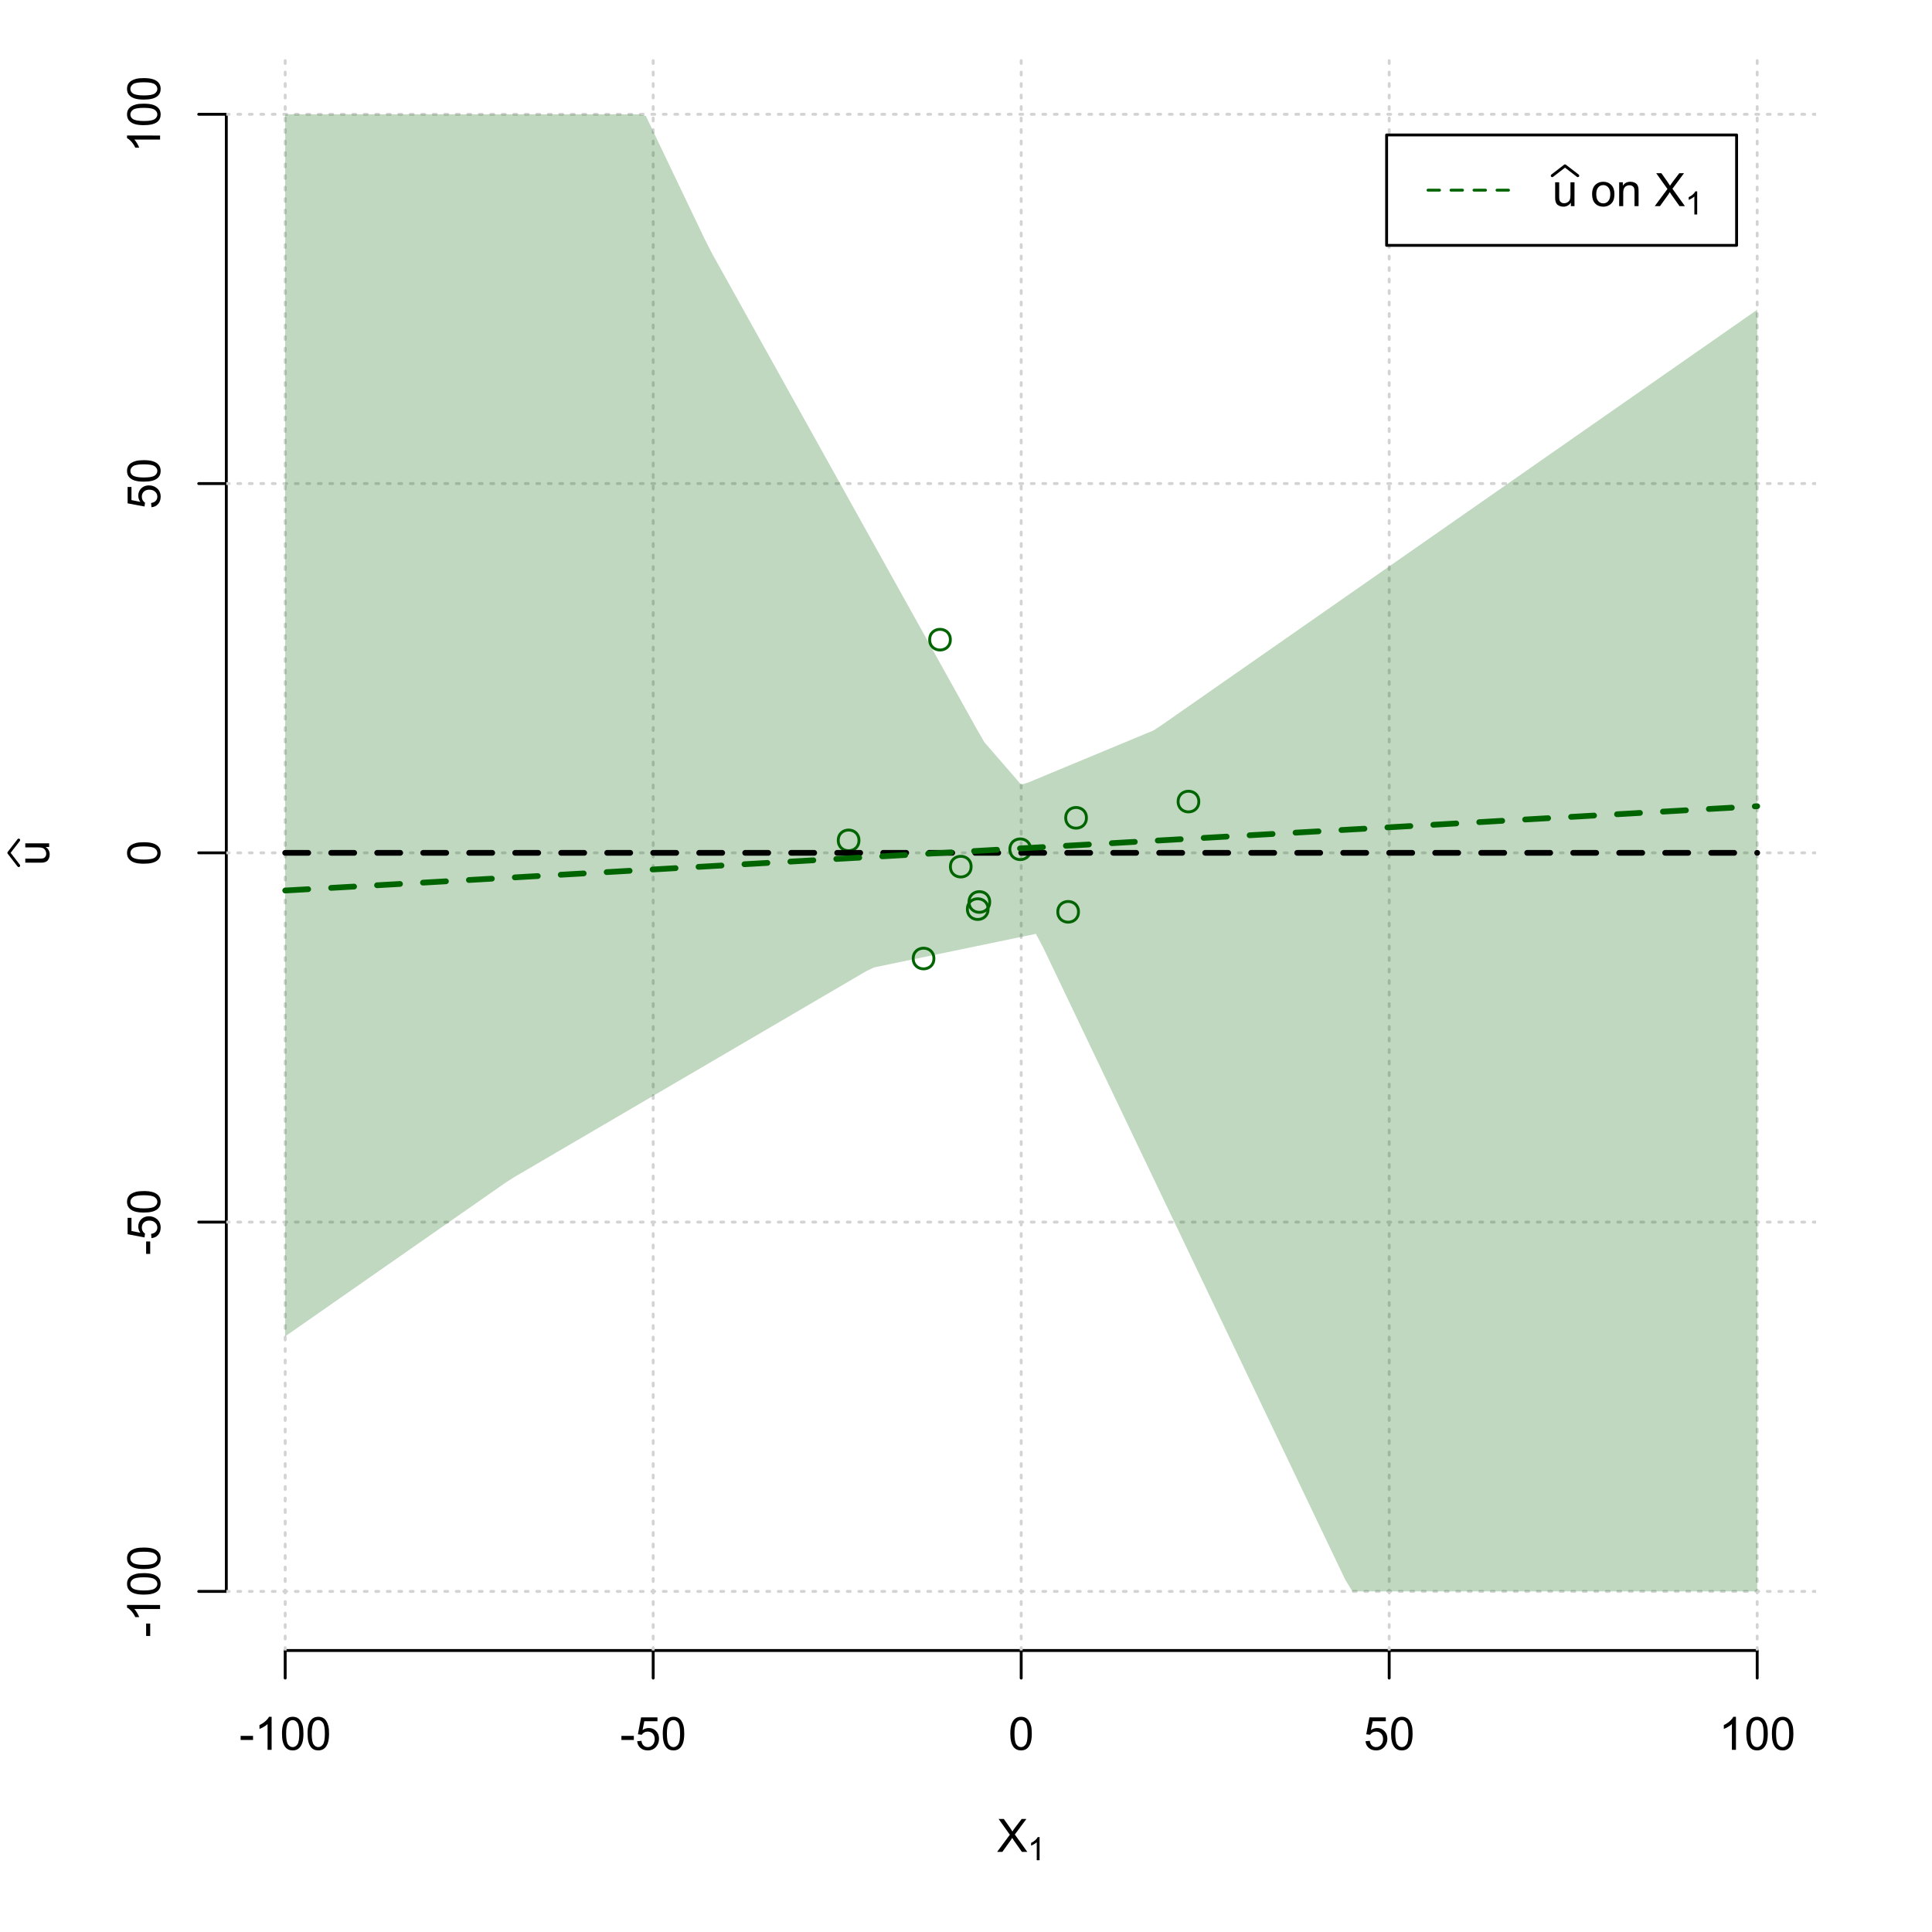 <?xml version="1.0" encoding="UTF-8"?>
<svg xmlns="http://www.w3.org/2000/svg" xmlns:xlink="http://www.w3.org/1999/xlink" width="504pt" height="504pt" viewBox="0 0 504 504" version="1.1">
<defs>
<g>
<symbol overflow="visible" id="glyph0-0">
<path style="stroke:none;" d="M 1.5 0 L 1.5 -7.5 L 7.5 -7.5 L 7.5 0 Z M 1.688 -0.188 L 7.312 -0.188 L 7.312 -7.312 L 1.688 -7.312 Z M 1.688 -0.188 "/>
</symbol>
<symbol overflow="visible" id="glyph0-1">
<path style="stroke:none;" d="M 0.055 0 L 3.375 -4.477 L 0.445 -8.59 L 1.797 -8.59 L 3.359 -6.387 C 3.68 -5.93 3.91 -5.578 4.047 -5.332 C 4.238 -5.645 4.465 -5.969 4.727 -6.312 L 6.457 -8.59 L 7.695 -8.59 L 4.676 -4.539 L 7.93 0 L 6.523 0 L 4.359 -3.062 C 4.238 -3.238 4.113 -3.43 3.984 -3.641 C 3.789 -3.324 3.652 -3.109 3.574 -2.992 L 1.418 0 Z M 0.055 0 "/>
</symbol>
<symbol overflow="visible" id="glyph0-2">
<path style="stroke:none;" d="M 0.383 -2.578 L 0.383 -3.641 L 3.621 -3.641 L 3.621 -2.578 Z M 0.383 -2.578 "/>
</symbol>
<symbol overflow="visible" id="glyph0-3">
<path style="stroke:none;" d="M 4.469 0 L 3.414 0 L 3.414 -6.719 C 3.16 -6.477 2.828 -6.234 2.414 -5.996 C 2 -5.75 1.629 -5.57 1.305 -5.449 L 1.305 -6.469 C 1.895 -6.742 2.41 -7.078 2.852 -7.477 C 3.293 -7.871 3.605 -8.254 3.789 -8.625 L 4.469 -8.625 Z M 4.469 0 "/>
</symbol>
<symbol overflow="visible" id="glyph0-4">
<path style="stroke:none;" d="M 0.5 -4.234 C 0.496 -5.246 0.602 -6.062 0.812 -6.688 C 1.02 -7.305 1.328 -7.785 1.742 -8.121 C 2.148 -8.457 2.668 -8.625 3.297 -8.625 C 3.758 -8.625 4.164 -8.531 4.512 -8.348 C 4.855 -8.16 5.141 -7.891 5.371 -7.543 C 5.594 -7.191 5.773 -6.766 5.906 -6.266 C 6.035 -5.762 6.098 -5.086 6.102 -4.234 C 6.098 -3.227 5.996 -2.414 5.789 -1.797 C 5.578 -1.176 5.266 -0.695 4.859 -0.359 C 4.445 -0.02 3.926 0.145 3.297 0.148 C 2.465 0.145 1.816 -0.148 1.348 -0.742 C 0.781 -1.457 0.496 -2.621 0.5 -4.234 Z M 1.582 -4.234 C 1.582 -2.824 1.746 -1.887 2.074 -1.418 C 2.402 -0.949 2.809 -0.715 3.297 -0.719 C 3.777 -0.715 4.184 -0.949 4.52 -1.422 C 4.848 -1.887 5.016 -2.824 5.016 -4.234 C 5.016 -5.648 4.848 -6.59 4.52 -7.055 C 4.184 -7.516 3.773 -7.746 3.289 -7.75 C 2.801 -7.746 2.414 -7.543 2.125 -7.137 C 1.762 -6.613 1.582 -5.645 1.582 -4.234 Z M 1.582 -4.234 "/>
</symbol>
<symbol overflow="visible" id="glyph0-5">
<path style="stroke:none;" d="M 0.5 -2.25 L 1.605 -2.344 C 1.684 -1.805 1.871 -1.398 2.176 -1.125 C 2.473 -0.852 2.836 -0.715 3.258 -0.719 C 3.766 -0.715 4.195 -0.906 4.547 -1.293 C 4.898 -1.672 5.074 -2.18 5.074 -2.82 C 5.074 -3.414 4.902 -3.891 4.566 -4.242 C 4.227 -4.59 3.785 -4.762 3.242 -4.766 C 2.898 -4.762 2.594 -4.684 2.32 -4.531 C 2.047 -4.375 1.832 -4.176 1.676 -3.93 L 0.688 -4.062 L 1.516 -8.473 L 5.789 -8.473 L 5.789 -7.465 L 2.359 -7.465 L 1.898 -5.156 C 2.414 -5.516 2.953 -5.695 3.523 -5.695 C 4.27 -5.695 4.902 -5.434 5.422 -4.914 C 5.934 -4.395 6.191 -3.727 6.195 -2.914 C 6.191 -2.133 5.965 -1.461 5.516 -0.898 C 4.961 -0.199 4.211 0.145 3.258 0.148 C 2.477 0.145 1.836 -0.07 1.344 -0.508 C 0.844 -0.941 0.562 -1.523 0.5 -2.25 Z M 0.5 -2.25 "/>
</symbol>
<symbol overflow="visible" id="glyph0-6">
<path style="stroke:none;" d="M 4.867 0 L 4.867 -0.914 C 4.379 -0.211 3.723 0.141 2.895 0.141 C 2.527 0.141 2.184 0.07 1.867 -0.07 C 1.547 -0.211 1.309 -0.387 1.156 -0.602 C 1 -0.812 0.895 -1.074 0.832 -1.383 C 0.785 -1.59 0.762 -1.918 0.766 -2.367 L 0.766 -6.223 L 1.82 -6.223 L 1.82 -2.773 C 1.816 -2.219 1.84 -1.848 1.887 -1.656 C 1.949 -1.379 2.09 -1.16 2.309 -1.004 C 2.523 -0.84 2.789 -0.762 3.105 -0.766 C 3.418 -0.762 3.715 -0.844 3.996 -1.008 C 4.273 -1.172 4.469 -1.391 4.586 -1.672 C 4.699 -1.949 4.758 -2.355 4.758 -2.891 L 4.758 -6.223 L 5.812 -6.223 L 5.812 0 Z M 4.867 0 "/>
</symbol>
<symbol overflow="visible" id="glyph0-7">
<path style="stroke:none;" d=""/>
</symbol>
<symbol overflow="visible" id="glyph0-8">
<path style="stroke:none;" d="M 0.398 -3.109 C 0.398 -4.262 0.719 -5.117 1.359 -5.672 C 1.895 -6.133 2.547 -6.363 3.316 -6.363 C 4.172 -6.363 4.871 -6.082 5.414 -5.52 C 5.953 -4.957 6.223 -4.184 6.227 -3.199 C 6.223 -2.398 6.102 -1.766 5.867 -1.309 C 5.625 -0.848 5.277 -0.492 4.82 -0.238 C 4.359 0.016 3.859 0.141 3.316 0.141 C 2.441 0.141 1.734 -0.137 1.203 -0.695 C 0.664 -1.254 0.398 -2.059 0.398 -3.109 Z M 1.484 -3.109 C 1.48 -2.309 1.656 -1.711 2.004 -1.32 C 2.348 -0.922 2.785 -0.727 3.316 -0.727 C 3.84 -0.727 4.273 -0.926 4.621 -1.324 C 4.969 -1.723 5.145 -2.328 5.145 -3.148 C 5.145 -3.914 4.969 -4.496 4.617 -4.895 C 4.266 -5.289 3.832 -5.488 3.316 -5.492 C 2.785 -5.488 2.348 -5.293 2.004 -4.898 C 1.656 -4.5 1.48 -3.902 1.484 -3.109 Z M 1.484 -3.109 "/>
</symbol>
<symbol overflow="visible" id="glyph0-9">
<path style="stroke:none;" d="M 0.789 0 L 0.789 -6.223 L 1.742 -6.223 L 1.742 -5.336 C 2.195 -6.02 2.855 -6.363 3.719 -6.363 C 4.09 -6.363 4.434 -6.293 4.754 -6.16 C 5.066 -6.023 5.305 -5.848 5.461 -5.633 C 5.617 -5.41 5.727 -5.152 5.789 -4.852 C 5.828 -4.656 5.848 -4.312 5.848 -3.828 L 5.848 0 L 4.793 0 L 4.793 -3.785 C 4.793 -4.215 4.75 -4.535 4.668 -4.75 C 4.586 -4.961 4.441 -5.129 4.234 -5.258 C 4.023 -5.383 3.777 -5.449 3.5 -5.449 C 3.047 -5.449 2.66 -5.305 2.332 -5.02 C 2.004 -4.734 1.84 -4.195 1.844 -3.398 L 1.844 0 Z M 0.789 0 "/>
</symbol>
<symbol overflow="visible" id="glyph1-0">
<path style="stroke:none;" d="M 1.051 0 L 1.051 -5.25 L 5.25 -5.25 L 5.25 0 Z M 1.18 -0.133 L 5.117 -0.133 L 5.117 -5.117 L 1.18 -5.117 Z M 1.18 -0.133 "/>
</symbol>
<symbol overflow="visible" id="glyph1-1">
<path style="stroke:none;" d="M 3.129 0 L 2.391 0 L 2.391 -4.703 C 2.211 -4.531 1.977 -4.363 1.691 -4.195 C 1.398 -4.023 1.141 -3.895 0.914 -3.812 L 0.914 -4.527 C 1.328 -4.719 1.688 -4.953 1.996 -5.234 C 2.305 -5.508 2.523 -5.777 2.652 -6.039 L 3.129 -6.039 Z M 3.129 0 "/>
</symbol>
<symbol overflow="visible" id="glyph2-0">
<path style="stroke:none;" d="M 0 -1.5 L -7.5 -1.5 L -7.5 -7.5 L 0 -7.5 Z M -0.188 -1.688 L -0.188 -7.312 L -7.312 -7.312 L -7.312 -1.688 Z M -0.188 -1.688 "/>
</symbol>
<symbol overflow="visible" id="glyph2-1">
<path style="stroke:none;" d="M 0 -4.867 L -0.914 -4.867 C -0.211 -4.379 0.141 -3.723 0.141 -2.895 C 0.141 -2.527 0.07 -2.184 -0.07 -1.867 C -0.211 -1.547 -0.387 -1.309 -0.598 -1.156 C -0.809 -1 -1.07 -0.895 -1.383 -0.832 C -1.59 -0.789 -1.918 -0.766 -2.367 -0.77 L -6.223 -0.77 L -6.223 -1.824 L -2.773 -1.824 C -2.219 -1.82 -1.848 -1.844 -1.656 -1.887 C -1.379 -1.949 -1.16 -2.09 -1.004 -2.309 C -0.84 -2.523 -0.762 -2.789 -0.766 -3.105 C -0.762 -3.418 -0.844 -3.715 -1.008 -3.996 C -1.172 -4.273 -1.391 -4.469 -1.672 -4.586 C -1.945 -4.699 -2.352 -4.758 -2.887 -4.758 L -6.223 -4.758 L -6.223 -5.812 L 0 -5.812 Z M 0 -4.867 "/>
</symbol>
<symbol overflow="visible" id="glyph2-2">
<path style="stroke:none;" d="M -2.578 -0.383 L -3.641 -0.383 L -3.641 -3.621 L -2.578 -3.621 Z M -2.578 -0.383 "/>
</symbol>
<symbol overflow="visible" id="glyph2-3">
<path style="stroke:none;" d="M 0 -4.469 L 0 -3.414 L -6.719 -3.418 C -6.477 -3.16 -6.234 -2.828 -5.996 -2.418 C -5.75 -2.004 -5.57 -1.633 -5.449 -1.309 L -6.469 -1.309 C -6.742 -1.895 -7.078 -2.41 -7.477 -2.852 C -7.871 -3.293 -8.254 -3.605 -8.625 -3.793 L -8.625 -4.473 Z M 0 -4.469 "/>
</symbol>
<symbol overflow="visible" id="glyph2-4">
<path style="stroke:none;" d="M -4.234 -0.5 C -5.246 -0.496 -6.062 -0.602 -6.688 -0.812 C -7.305 -1.02 -7.785 -1.328 -8.121 -1.742 C -8.457 -2.152 -8.625 -2.672 -8.625 -3.301 C -8.625 -3.758 -8.531 -4.164 -8.348 -4.512 C -8.16 -4.859 -7.891 -5.145 -7.543 -5.371 C -7.191 -5.594 -6.766 -5.773 -6.266 -5.906 C -5.762 -6.035 -5.086 -6.098 -4.234 -6.102 C -3.223 -6.098 -2.41 -5.996 -1.793 -5.789 C -1.176 -5.578 -0.695 -5.266 -0.359 -4.859 C -0.02 -4.445 0.145 -3.926 0.148 -3.297 C 0.145 -2.465 -0.148 -1.816 -0.742 -1.348 C -1.457 -0.781 -2.621 -0.496 -4.234 -0.5 Z M -4.234 -1.582 C -2.824 -1.582 -1.887 -1.746 -1.418 -2.074 C -0.949 -2.402 -0.715 -2.809 -0.719 -3.297 C -0.715 -3.777 -0.949 -4.184 -1.422 -4.52 C -1.887 -4.848 -2.824 -5.016 -4.234 -5.016 C -5.648 -5.016 -6.59 -4.848 -7.055 -4.52 C -7.516 -4.188 -7.746 -3.777 -7.75 -3.289 C -7.746 -2.801 -7.543 -2.414 -7.137 -2.129 C -6.613 -1.762 -5.645 -1.582 -4.234 -1.582 Z M -4.234 -1.582 "/>
</symbol>
<symbol overflow="visible" id="glyph2-5">
<path style="stroke:none;" d="M -2.25 -0.5 L -2.344 -1.605 C -1.805 -1.684 -1.398 -1.871 -1.125 -2.176 C -0.852 -2.473 -0.715 -2.836 -0.719 -3.258 C -0.715 -3.766 -0.906 -4.195 -1.293 -4.547 C -1.672 -4.898 -2.18 -5.074 -2.816 -5.074 C -3.414 -5.074 -3.891 -4.902 -4.242 -4.566 C -4.59 -4.227 -4.762 -3.785 -4.766 -3.242 C -4.762 -2.898 -4.684 -2.594 -4.531 -2.32 C -4.375 -2.047 -4.176 -1.832 -3.93 -1.676 L -4.062 -0.688 L -8.473 -1.52 L -8.473 -5.789 L -7.465 -5.789 L -7.465 -2.363 L -5.156 -1.898 C -5.516 -2.414 -5.695 -2.953 -5.695 -3.523 C -5.695 -4.27 -5.434 -4.902 -4.914 -5.422 C -4.395 -5.934 -3.727 -6.191 -2.91 -6.195 C -2.133 -6.191 -1.461 -5.965 -0.895 -5.516 C -0.199 -4.961 0.145 -4.211 0.148 -3.258 C 0.145 -2.477 -0.07 -1.836 -0.508 -1.344 C -0.941 -0.848 -1.523 -0.566 -2.25 -0.5 Z M -2.25 -0.5 "/>
</symbol>
</g>
<clipPath id="clip1">
  <path d="M 74 14.398 L 75 14.398 L 75 430.559 L 74 430.559 Z M 74 14.398 "/>
</clipPath>
<clipPath id="clip2">
  <path d="M 170 14.398 L 171 14.398 L 171 430.559 L 170 430.559 Z M 170 14.398 "/>
</clipPath>
<clipPath id="clip3">
  <path d="M 266 14.398 L 267 14.398 L 267 430.559 L 266 430.559 Z M 266 14.398 "/>
</clipPath>
<clipPath id="clip4">
  <path d="M 362 14.398 L 363 14.398 L 363 430.559 L 362 430.559 Z M 362 14.398 "/>
</clipPath>
<clipPath id="clip5">
  <path d="M 458 14.398 L 459 14.398 L 459 430.559 L 458 430.559 Z M 458 14.398 "/>
</clipPath>
<clipPath id="clip6">
  <path d="M 59.039 414 L 473.758 414 L 473.758 416 L 59.039 416 Z M 59.039 414 "/>
</clipPath>
<clipPath id="clip7">
  <path d="M 59.039 318 L 473.758 318 L 473.758 320 L 59.039 320 Z M 59.039 318 "/>
</clipPath>
<clipPath id="clip8">
  <path d="M 59.039 222 L 473.758 222 L 473.758 223 L 59.039 223 Z M 59.039 222 "/>
</clipPath>
<clipPath id="clip9">
  <path d="M 59.039 125 L 473.758 125 L 473.758 127 L 59.039 127 Z M 59.039 125 "/>
</clipPath>
<clipPath id="clip10">
  <path d="M 59.039 29 L 473.758 29 L 473.758 31 L 59.039 31 Z M 59.039 29 "/>
</clipPath>
</defs>
<g id="surface4056">
<rect x="0" y="0" width="504" height="504" style="fill:rgb(100%,100%,100%);fill-opacity:1;stroke:none;"/>
<g style="fill:rgb(0%,0%,0%);fill-opacity:1;">
  <use xlink:href="#glyph0-1" x="260.062" y="483.102"/>
</g>
<g style="fill:rgb(0%,0%,0%);fill-opacity:1;">
  <use xlink:href="#glyph1-1" x="268.066" y="485.281"/>
</g>
<g style="fill:rgb(0%,0%,0%);fill-opacity:1;">
  <use xlink:href="#glyph2-1" x="12.82" y="225.816"/>
</g>
<path style="fill:none;stroke-width:0.75;stroke-linecap:round;stroke-linejoin:round;stroke:rgb(0%,0%,0%);stroke-opacity:1;stroke-miterlimit:10;" d="M 4.879 225.816 L 2.301 222.48 L 4.879 219.145 "/>
<path style="fill:none;stroke-width:0.75;stroke-linecap:round;stroke-linejoin:round;stroke:rgb(0%,0%,0%);stroke-opacity:1;stroke-miterlimit:10;" d="M 74.398 430.559 L 458.398 430.559 "/>
<path style="fill:none;stroke-width:0.75;stroke-linecap:round;stroke-linejoin:round;stroke:rgb(0%,0%,0%);stroke-opacity:1;stroke-miterlimit:10;" d="M 74.398 430.559 L 74.398 437.762 "/>
<path style="fill:none;stroke-width:0.75;stroke-linecap:round;stroke-linejoin:round;stroke:rgb(0%,0%,0%);stroke-opacity:1;stroke-miterlimit:10;" d="M 170.398 430.559 L 170.398 437.762 "/>
<path style="fill:none;stroke-width:0.75;stroke-linecap:round;stroke-linejoin:round;stroke:rgb(0%,0%,0%);stroke-opacity:1;stroke-miterlimit:10;" d="M 266.398 430.559 L 266.398 437.762 "/>
<path style="fill:none;stroke-width:0.75;stroke-linecap:round;stroke-linejoin:round;stroke:rgb(0%,0%,0%);stroke-opacity:1;stroke-miterlimit:10;" d="M 362.398 430.559 L 362.398 437.762 "/>
<path style="fill:none;stroke-width:0.75;stroke-linecap:round;stroke-linejoin:round;stroke:rgb(0%,0%,0%);stroke-opacity:1;stroke-miterlimit:10;" d="M 458.398 430.559 L 458.398 437.762 "/>
<g style="fill:rgb(0%,0%,0%);fill-opacity:1;">
  <use xlink:href="#glyph0-2" x="62.391" y="456.48"/>
  <use xlink:href="#glyph0-3" x="66.387" y="456.48"/>
  <use xlink:href="#glyph0-4" x="73.061" y="456.48"/>
  <use xlink:href="#glyph0-4" x="79.734" y="456.48"/>
</g>
<g style="fill:rgb(0%,0%,0%);fill-opacity:1;">
  <use xlink:href="#glyph0-2" x="161.727" y="456.48"/>
  <use xlink:href="#glyph0-5" x="165.723" y="456.48"/>
  <use xlink:href="#glyph0-4" x="172.396" y="456.48"/>
</g>
<g style="fill:rgb(0%,0%,0%);fill-opacity:1;">
  <use xlink:href="#glyph0-4" x="263.062" y="456.48"/>
</g>
<g style="fill:rgb(0%,0%,0%);fill-opacity:1;">
  <use xlink:href="#glyph0-5" x="355.727" y="456.48"/>
  <use xlink:href="#glyph0-4" x="362.4" y="456.48"/>
</g>
<g style="fill:rgb(0%,0%,0%);fill-opacity:1;">
  <use xlink:href="#glyph0-3" x="448.387" y="456.48"/>
  <use xlink:href="#glyph0-4" x="455.061" y="456.48"/>
  <use xlink:href="#glyph0-4" x="461.734" y="456.48"/>
</g>
<path style="fill:none;stroke-width:0.75;stroke-linecap:round;stroke-linejoin:round;stroke:rgb(0%,0%,0%);stroke-opacity:1;stroke-miterlimit:10;" d="M 59.039 415.148 L 59.039 29.812 "/>
<path style="fill:none;stroke-width:0.75;stroke-linecap:round;stroke-linejoin:round;stroke:rgb(0%,0%,0%);stroke-opacity:1;stroke-miterlimit:10;" d="M 59.039 415.148 L 51.84 415.148 "/>
<path style="fill:none;stroke-width:0.75;stroke-linecap:round;stroke-linejoin:round;stroke:rgb(0%,0%,0%);stroke-opacity:1;stroke-miterlimit:10;" d="M 59.039 318.812 L 51.84 318.812 "/>
<path style="fill:none;stroke-width:0.75;stroke-linecap:round;stroke-linejoin:round;stroke:rgb(0%,0%,0%);stroke-opacity:1;stroke-miterlimit:10;" d="M 59.039 222.48 L 51.84 222.48 "/>
<path style="fill:none;stroke-width:0.75;stroke-linecap:round;stroke-linejoin:round;stroke:rgb(0%,0%,0%);stroke-opacity:1;stroke-miterlimit:10;" d="M 59.039 126.148 L 51.84 126.148 "/>
<path style="fill:none;stroke-width:0.75;stroke-linecap:round;stroke-linejoin:round;stroke:rgb(0%,0%,0%);stroke-opacity:1;stroke-miterlimit:10;" d="M 59.039 29.812 L 51.84 29.812 "/>
<g style="fill:rgb(0%,0%,0%);fill-opacity:1;">
  <use xlink:href="#glyph2-2" x="41.762" y="427.156"/>
  <use xlink:href="#glyph2-3" x="41.762" y="423.16"/>
  <use xlink:href="#glyph2-4" x="41.762" y="416.486"/>
  <use xlink:href="#glyph2-4" x="41.762" y="409.812"/>
</g>
<g style="fill:rgb(0%,0%,0%);fill-opacity:1;">
  <use xlink:href="#glyph2-2" x="41.762" y="327.484"/>
  <use xlink:href="#glyph2-5" x="41.762" y="323.488"/>
  <use xlink:href="#glyph2-4" x="41.762" y="316.814"/>
</g>
<g style="fill:rgb(0%,0%,0%);fill-opacity:1;">
  <use xlink:href="#glyph2-4" x="41.762" y="225.816"/>
</g>
<g style="fill:rgb(0%,0%,0%);fill-opacity:1;">
  <use xlink:href="#glyph2-5" x="41.762" y="132.82"/>
  <use xlink:href="#glyph2-4" x="41.762" y="126.146"/>
</g>
<g style="fill:rgb(0%,0%,0%);fill-opacity:1;">
  <use xlink:href="#glyph2-3" x="41.762" y="39.824"/>
  <use xlink:href="#glyph2-4" x="41.762" y="33.15"/>
  <use xlink:href="#glyph2-4" x="41.762" y="26.477"/>
</g>
<g clip-path="url(#clip1)" clip-rule="nonzero">
<path style="fill:none;stroke-width:0.75;stroke-linecap:round;stroke-linejoin:round;stroke:rgb(82.745%,82.745%,82.745%);stroke-opacity:1;stroke-dasharray:0.75,2.25;stroke-miterlimit:10;" d="M 74.398 430.559 L 74.398 14.398 "/>
</g>
<g clip-path="url(#clip2)" clip-rule="nonzero">
<path style="fill:none;stroke-width:0.75;stroke-linecap:round;stroke-linejoin:round;stroke:rgb(82.745%,82.745%,82.745%);stroke-opacity:1;stroke-dasharray:0.75,2.25;stroke-miterlimit:10;" d="M 170.398 430.559 L 170.398 14.398 "/>
</g>
<g clip-path="url(#clip3)" clip-rule="nonzero">
<path style="fill:none;stroke-width:0.75;stroke-linecap:round;stroke-linejoin:round;stroke:rgb(82.745%,82.745%,82.745%);stroke-opacity:1;stroke-dasharray:0.75,2.25;stroke-miterlimit:10;" d="M 266.398 430.559 L 266.398 14.398 "/>
</g>
<g clip-path="url(#clip4)" clip-rule="nonzero">
<path style="fill:none;stroke-width:0.75;stroke-linecap:round;stroke-linejoin:round;stroke:rgb(82.745%,82.745%,82.745%);stroke-opacity:1;stroke-dasharray:0.75,2.25;stroke-miterlimit:10;" d="M 362.398 430.559 L 362.398 14.398 "/>
</g>
<g clip-path="url(#clip5)" clip-rule="nonzero">
<path style="fill:none;stroke-width:0.75;stroke-linecap:round;stroke-linejoin:round;stroke:rgb(82.745%,82.745%,82.745%);stroke-opacity:1;stroke-dasharray:0.75,2.25;stroke-miterlimit:10;" d="M 458.398 430.559 L 458.398 14.398 "/>
</g>
<g clip-path="url(#clip6)" clip-rule="nonzero">
<path style="fill:none;stroke-width:0.75;stroke-linecap:round;stroke-linejoin:round;stroke:rgb(82.745%,82.745%,82.745%);stroke-opacity:1;stroke-dasharray:0.75,2.25;stroke-miterlimit:10;" d="M 59.039 415.148 L 473.762 415.148 "/>
</g>
<g clip-path="url(#clip7)" clip-rule="nonzero">
<path style="fill:none;stroke-width:0.75;stroke-linecap:round;stroke-linejoin:round;stroke:rgb(82.745%,82.745%,82.745%);stroke-opacity:1;stroke-dasharray:0.75,2.25;stroke-miterlimit:10;" d="M 59.039 318.812 L 473.762 318.812 "/>
</g>
<g clip-path="url(#clip8)" clip-rule="nonzero">
<path style="fill:none;stroke-width:0.75;stroke-linecap:round;stroke-linejoin:round;stroke:rgb(82.745%,82.745%,82.745%);stroke-opacity:1;stroke-dasharray:0.75,2.25;stroke-miterlimit:10;" d="M 59.039 222.48 L 473.762 222.48 "/>
</g>
<g clip-path="url(#clip9)" clip-rule="nonzero">
<path style="fill:none;stroke-width:0.75;stroke-linecap:round;stroke-linejoin:round;stroke:rgb(82.745%,82.745%,82.745%);stroke-opacity:1;stroke-dasharray:0.75,2.25;stroke-miterlimit:10;" d="M 59.039 126.148 L 473.762 126.148 "/>
</g>
<g clip-path="url(#clip10)" clip-rule="nonzero">
<path style="fill:none;stroke-width:0.75;stroke-linecap:round;stroke-linejoin:round;stroke:rgb(82.745%,82.745%,82.745%);stroke-opacity:1;stroke-dasharray:0.75,2.25;stroke-miterlimit:10;" d="M 59.039 29.812 L 473.762 29.812 "/>
</g>
<path style=" stroke:none;fill-rule:nonzero;fill:rgb(0%,39.216%,0%);fill-opacity:0.251;" d="M 74.398 29.812 L 166.559 29.812 L 168.48 30.242 L 170.398 34.262 L 172.32 38.281 L 174.238 42.297 L 176.16 46.316 L 178.078 50.336 L 180 54.352 L 181.922 58.371 L 183.84 62.391 L 185.762 66.145 L 187.68 69.594 L 189.602 73.043 L 191.52 76.492 L 193.441 79.941 L 195.359 83.391 L 197.281 86.84 L 199.199 90.289 L 201.121 93.738 L 203.039 97.188 L 204.961 100.641 L 206.879 104.09 L 208.801 107.539 L 210.719 110.988 L 212.641 114.438 L 214.559 117.887 L 216.48 121.336 L 218.398 124.785 L 220.32 128.234 L 222.238 131.684 L 224.16 135.133 L 226.078 138.582 L 229.922 145.48 L 231.84 148.93 L 233.762 152.379 L 235.68 155.828 L 237.602 159.277 L 239.52 162.727 L 241.441 166.176 L 243.359 169.625 L 245.281 173.074 L 247.199 176.523 L 249.121 179.973 L 251.039 183.422 L 252.961 186.871 L 254.879 190.32 L 256.801 193.633 L 258.719 195.848 L 260.641 198.062 L 262.559 200.277 L 264.48 202.492 L 266.398 204.707 L 268.32 204.098 L 270.238 203.301 L 272.16 202.504 L 274.078 201.703 L 277.922 200.109 L 279.84 199.309 L 281.762 198.512 L 283.68 197.715 L 285.602 196.914 L 287.52 196.117 L 289.441 195.32 L 291.359 194.52 L 293.281 193.723 L 295.199 192.926 L 297.121 192.125 L 299.039 191.328 L 300.961 190.527 L 302.879 189.266 L 304.801 187.926 L 306.719 186.586 L 308.641 185.25 L 310.559 183.91 L 312.48 182.57 L 314.398 181.23 L 316.32 179.891 L 318.238 178.555 L 320.16 177.215 L 322.078 175.875 L 325.922 173.195 L 327.84 171.859 L 329.762 170.52 L 331.68 169.18 L 333.602 167.84 L 335.52 166.5 L 337.441 165.164 L 339.359 163.824 L 341.281 162.484 L 343.199 161.145 L 345.121 159.805 L 347.039 158.469 L 348.961 157.129 L 350.879 155.789 L 352.801 154.449 L 354.719 153.109 L 356.641 151.773 L 358.559 150.434 L 360.48 149.094 L 362.398 147.754 L 364.32 146.414 L 366.238 145.078 L 368.16 143.738 L 370.078 142.398 L 373.922 139.719 L 375.84 138.383 L 377.762 137.043 L 379.68 135.703 L 381.602 134.363 L 383.52 133.023 L 385.441 131.688 L 387.359 130.348 L 389.281 129.008 L 391.199 127.668 L 393.121 126.328 L 395.039 124.992 L 396.961 123.652 L 398.879 122.312 L 400.801 120.973 L 402.719 119.633 L 404.641 118.293 L 406.559 116.957 L 408.48 115.617 L 410.398 114.277 L 412.32 112.938 L 414.238 111.598 L 416.16 110.262 L 418.078 108.922 L 421.922 106.242 L 423.84 104.902 L 425.762 103.566 L 427.68 102.227 L 429.602 100.887 L 431.52 99.547 L 433.441 98.207 L 435.359 96.871 L 437.281 95.531 L 439.199 94.191 L 441.121 92.852 L 443.039 91.512 L 444.961 90.176 L 446.879 88.836 L 448.801 87.496 L 450.719 86.156 L 452.641 84.816 L 454.559 83.48 L 456.48 82.141 L 458.398 80.801 L 458.398 29.812 L 458.398 415.148 L 352.801 415.148 L 350.879 411.984 L 348.961 407.965 L 347.039 403.945 L 345.121 399.93 L 343.199 395.91 L 341.281 391.891 L 339.359 387.875 L 337.441 383.855 L 335.52 379.836 L 333.602 375.82 L 331.68 371.801 L 329.762 367.781 L 327.84 363.766 L 325.922 359.746 L 322.078 351.707 L 320.16 347.691 L 318.238 343.672 L 316.32 339.652 L 314.398 335.637 L 312.48 331.617 L 310.559 327.598 L 308.641 323.582 L 306.719 319.562 L 304.801 315.543 L 302.879 311.527 L 300.961 307.508 L 299.039 303.488 L 297.121 299.473 L 295.199 295.453 L 293.281 291.434 L 291.359 287.414 L 289.441 283.398 L 287.52 279.379 L 285.602 275.359 L 283.68 271.344 L 281.762 267.324 L 279.84 263.305 L 277.922 259.289 L 274.078 251.25 L 272.16 247.234 L 270.238 243.613 L 268.32 244.012 L 266.398 244.406 L 264.48 244.805 L 262.559 245.203 L 260.641 245.602 L 258.719 246 L 256.801 246.398 L 254.879 246.797 L 252.961 247.195 L 251.039 247.594 L 249.121 247.992 L 247.199 248.391 L 245.281 248.789 L 243.359 249.188 L 241.441 249.586 L 239.52 249.984 L 237.602 250.383 L 235.68 250.781 L 233.762 251.18 L 231.84 251.578 L 229.922 251.977 L 228 252.375 L 226.078 253.289 L 224.16 254.41 L 222.238 255.535 L 220.32 256.656 L 218.398 257.781 L 216.48 258.906 L 214.559 260.027 L 212.641 261.152 L 210.719 262.273 L 208.801 263.398 L 206.879 264.52 L 204.961 265.645 L 203.039 266.77 L 201.121 267.891 L 199.199 269.016 L 197.281 270.137 L 195.359 271.262 L 193.441 272.387 L 191.52 273.508 L 189.602 274.633 L 187.68 275.754 L 185.762 276.879 L 183.84 278 L 181.922 279.125 L 180 280.25 L 178.078 281.371 L 176.16 282.496 L 174.238 283.617 L 172.32 284.742 L 170.398 285.867 L 168.48 286.988 L 166.559 288.113 L 164.641 289.234 L 162.719 290.359 L 160.801 291.48 L 158.879 292.605 L 156.961 293.73 L 155.039 294.852 L 153.121 295.977 L 151.199 297.098 L 149.281 298.223 L 147.359 299.348 L 145.441 300.469 L 143.52 301.594 L 141.602 302.715 L 139.68 303.84 L 137.762 304.961 L 135.84 306.086 L 133.922 307.211 L 132 308.445 L 130.078 309.781 L 128.16 311.121 L 126.238 312.461 L 124.32 313.801 L 122.398 315.141 L 120.48 316.477 L 118.559 317.816 L 116.641 319.156 L 114.719 320.496 L 112.801 321.836 L 110.879 323.172 L 108.961 324.512 L 107.039 325.852 L 105.121 327.191 L 103.199 328.531 L 101.281 329.867 L 99.359 331.207 L 97.441 332.547 L 95.52 333.887 L 93.602 335.227 L 91.68 336.562 L 89.762 337.902 L 87.84 339.242 L 85.922 340.582 L 84 341.922 L 82.078 343.258 L 80.16 344.598 L 78.238 345.938 L 76.32 347.277 L 74.398 348.617 L 74.398 415.148 Z M 74.398 29.812 "/>
<path style="fill:none;stroke-width:0.75;stroke-linecap:round;stroke-linejoin:round;stroke:rgb(0%,39.216%,0%);stroke-opacity:1;stroke-miterlimit:10;" d="M 258.184 235.301 C 258.184 238.898 252.785 238.898 252.785 235.301 C 252.785 231.699 258.184 231.699 258.184 235.301 "/>
<path style="fill:none;stroke-width:0.75;stroke-linecap:round;stroke-linejoin:round;stroke:rgb(0%,39.216%,0%);stroke-opacity:1;stroke-miterlimit:10;" d="M 268.848 221.547 C 268.848 225.148 263.445 225.148 263.445 221.547 C 263.445 217.949 268.848 217.949 268.848 221.547 "/>
<path style="fill:none;stroke-width:0.75;stroke-linecap:round;stroke-linejoin:round;stroke:rgb(0%,39.216%,0%);stroke-opacity:1;stroke-miterlimit:10;" d="M 281.348 237.867 C 281.348 241.469 275.949 241.469 275.949 237.867 C 275.949 234.27 281.348 234.27 281.348 237.867 "/>
<path style="fill:none;stroke-width:0.75;stroke-linecap:round;stroke-linejoin:round;stroke:rgb(0%,39.216%,0%);stroke-opacity:1;stroke-miterlimit:10;" d="M 243.629 250.051 C 243.629 253.648 238.227 253.648 238.227 250.051 C 238.227 246.449 243.629 246.449 243.629 250.051 "/>
<path style="fill:none;stroke-width:0.75;stroke-linecap:round;stroke-linejoin:round;stroke:rgb(0%,39.216%,0%);stroke-opacity:1;stroke-miterlimit:10;" d="M 312.734 209.102 C 312.734 212.703 307.336 212.703 307.336 209.102 C 307.336 205.504 312.734 205.504 312.734 209.102 "/>
<path style="fill:none;stroke-width:0.75;stroke-linecap:round;stroke-linejoin:round;stroke:rgb(0%,39.216%,0%);stroke-opacity:1;stroke-miterlimit:10;" d="M 257.762 237.16 C 257.762 240.758 252.359 240.758 252.359 237.16 C 252.359 233.559 257.762 233.559 257.762 237.16 "/>
<path style="fill:none;stroke-width:0.75;stroke-linecap:round;stroke-linejoin:round;stroke:rgb(0%,39.216%,0%);stroke-opacity:1;stroke-miterlimit:10;" d="M 283.414 213.344 C 283.414 216.945 278.012 216.945 278.012 213.344 C 278.012 209.746 283.414 209.746 283.414 213.344 "/>
<path style="fill:none;stroke-width:0.75;stroke-linecap:round;stroke-linejoin:round;stroke:rgb(0%,39.216%,0%);stroke-opacity:1;stroke-miterlimit:10;" d="M 224.078 219.23 C 224.078 222.832 218.676 222.832 218.676 219.23 C 218.676 215.629 224.078 215.629 224.078 219.23 "/>
<path style="fill:none;stroke-width:0.75;stroke-linecap:round;stroke-linejoin:round;stroke:rgb(0%,39.216%,0%);stroke-opacity:1;stroke-miterlimit:10;" d="M 253.336 226.082 C 253.336 229.68 247.934 229.68 247.934 226.082 C 247.934 222.48 253.336 222.48 253.336 226.082 "/>
<path style="fill:none;stroke-width:0.75;stroke-linecap:round;stroke-linejoin:round;stroke:rgb(0%,39.216%,0%);stroke-opacity:1;stroke-miterlimit:10;" d="M 247.918 166.871 C 247.918 170.469 242.52 170.469 242.52 166.871 C 242.52 163.27 247.918 163.27 247.918 166.871 "/>
<path style="fill:none;stroke-width:1.5;stroke-linecap:round;stroke-linejoin:round;stroke:rgb(0%,0%,0%);stroke-opacity:1;stroke-dasharray:6,6;stroke-miterlimit:10;" d="M 74.398 222.48 L 458.398 222.48 "/>
<path style="fill:none;stroke-width:1.5;stroke-linecap:round;stroke-linejoin:round;stroke:rgb(0%,39.216%,0%);stroke-opacity:1;stroke-dasharray:6,6;stroke-miterlimit:10;" d="M 74.398 232.309 L 76.32 232.199 L 78.238 232.09 L 80.16 231.98 L 82.078 231.871 L 84 231.762 L 85.922 231.648 L 87.84 231.539 L 89.762 231.43 L 91.68 231.32 L 93.602 231.211 L 95.52 231.102 L 97.441 230.992 L 99.359 230.879 L 101.281 230.77 L 103.199 230.66 L 105.121 230.551 L 107.039 230.441 L 108.961 230.332 L 110.879 230.219 L 112.801 230.109 L 114.719 230 L 116.641 229.891 L 118.559 229.781 L 120.48 229.672 L 122.398 229.562 L 124.32 229.449 L 126.238 229.34 L 128.16 229.23 L 130.078 229.121 L 133.922 228.902 L 135.84 228.793 L 137.762 228.68 L 139.68 228.57 L 141.602 228.461 L 143.52 228.352 L 145.441 228.242 L 147.359 228.133 L 149.281 228.02 L 151.199 227.91 L 153.121 227.801 L 155.039 227.691 L 156.961 227.582 L 158.879 227.473 L 160.801 227.363 L 162.719 227.25 L 164.641 227.141 L 166.559 227.031 L 168.48 226.922 L 170.398 226.812 L 172.32 226.703 L 174.238 226.59 L 176.16 226.48 L 178.078 226.371 L 181.922 226.152 L 183.84 226.043 L 185.762 225.934 L 187.68 225.82 L 189.602 225.711 L 191.52 225.602 L 193.441 225.492 L 195.359 225.383 L 197.281 225.273 L 199.199 225.16 L 201.121 225.051 L 203.039 224.941 L 204.961 224.832 L 206.879 224.723 L 208.801 224.613 L 210.719 224.504 L 212.641 224.391 L 214.559 224.281 L 216.48 224.172 L 218.398 224.062 L 220.32 223.953 L 222.238 223.844 L 224.16 223.734 L 226.078 223.621 L 229.922 223.402 L 231.84 223.293 L 233.762 223.184 L 235.68 223.074 L 237.602 222.961 L 239.52 222.852 L 241.441 222.742 L 243.359 222.633 L 245.281 222.523 L 247.199 222.414 L 249.121 222.305 L 251.039 222.191 L 252.961 222.082 L 254.879 221.973 L 256.801 221.863 L 258.719 221.754 L 260.641 221.645 L 262.559 221.531 L 264.48 221.422 L 266.398 221.312 L 268.32 221.203 L 270.238 221.094 L 272.16 220.984 L 274.078 220.875 L 276 220.762 L 277.922 220.652 L 279.84 220.543 L 281.762 220.434 L 283.68 220.324 L 285.602 220.215 L 287.52 220.102 L 289.441 219.992 L 291.359 219.883 L 293.281 219.773 L 295.199 219.664 L 297.121 219.555 L 299.039 219.445 L 300.961 219.332 L 302.879 219.223 L 304.801 219.113 L 306.719 219.004 L 308.641 218.895 L 310.559 218.785 L 312.48 218.676 L 314.398 218.562 L 316.32 218.453 L 318.238 218.344 L 320.16 218.234 L 322.078 218.125 L 324 218.016 L 325.922 217.902 L 327.84 217.793 L 329.762 217.684 L 331.68 217.574 L 333.602 217.465 L 335.52 217.355 L 337.441 217.246 L 339.359 217.133 L 341.281 217.023 L 343.199 216.914 L 345.121 216.805 L 347.039 216.695 L 348.961 216.586 L 350.879 216.473 L 352.801 216.363 L 354.719 216.254 L 356.641 216.145 L 358.559 216.035 L 360.48 215.926 L 362.398 215.816 L 364.32 215.703 L 366.238 215.594 L 368.16 215.484 L 370.078 215.375 L 373.922 215.156 L 375.84 215.047 L 377.762 214.934 L 379.68 214.824 L 381.602 214.715 L 383.52 214.605 L 385.441 214.496 L 387.359 214.387 L 389.281 214.273 L 391.199 214.164 L 393.121 214.055 L 395.039 213.945 L 396.961 213.836 L 398.879 213.727 L 400.801 213.617 L 402.719 213.504 L 404.641 213.395 L 406.559 213.285 L 408.48 213.176 L 410.398 213.066 L 412.32 212.957 L 414.238 212.844 L 416.16 212.734 L 418.078 212.625 L 421.922 212.406 L 423.84 212.297 L 425.762 212.188 L 427.68 212.074 L 429.602 211.965 L 431.52 211.855 L 433.441 211.746 L 435.359 211.637 L 437.281 211.527 L 439.199 211.414 L 441.121 211.305 L 443.039 211.195 L 444.961 211.086 L 446.879 210.977 L 448.801 210.867 L 450.719 210.758 L 452.641 210.645 L 454.559 210.535 L 456.48 210.426 L 458.398 210.316 "/>
<path style="fill-rule:nonzero;fill:rgb(100%,100%,100%);fill-opacity:1;stroke-width:0.75;stroke-linecap:round;stroke-linejoin:round;stroke:rgb(0%,0%,0%);stroke-opacity:1;stroke-miterlimit:10;" d="M 361.727 35.207 L 453.027 35.207 L 453.027 64.008 L 361.727 64.008 Z M 361.727 35.207 "/>
<path style="fill:none;stroke-width:0.75;stroke-linecap:round;stroke-linejoin:round;stroke:rgb(0%,39.216%,0%);stroke-opacity:1;stroke-dasharray:3,3;stroke-miterlimit:10;" d="M 372.523 49.609 L 394.125 49.609 "/>
<g style="fill:rgb(0%,0%,0%);fill-opacity:1;">
  <use xlink:href="#glyph0-6" x="404.926" y="53.777"/>
</g>
<path style="fill:none;stroke-width:0.75;stroke-linecap:round;stroke-linejoin:round;stroke:rgb(0%,0%,0%);stroke-opacity:1;stroke-miterlimit:10;" d="M 404.926 45.836 L 408.262 43.262 L 411.598 45.836 "/>
<g style="fill:rgb(0%,0%,0%);fill-opacity:1;">
  <use xlink:href="#glyph0-7" x="411.598" y="53.777"/>
  <use xlink:href="#glyph0-8" x="414.932" y="53.777"/>
  <use xlink:href="#glyph0-9" x="421.605" y="53.777"/>
  <use xlink:href="#glyph0-7" x="428.279" y="53.777"/>
</g>
<g style="fill:rgb(0%,0%,0%);fill-opacity:1;">
  <use xlink:href="#glyph0-1" x="431.613" y="53.777"/>
</g>
<g style="fill:rgb(0%,0%,0%);fill-opacity:1;">
  <use xlink:href="#glyph1-1" x="439.617" y="55.957"/>
</g>
<g style="fill:rgb(0%,0%,0%);fill-opacity:1;">
  <use xlink:href="#glyph0-7" x="444.289" y="53.777"/>
</g>
</g>
</svg>
